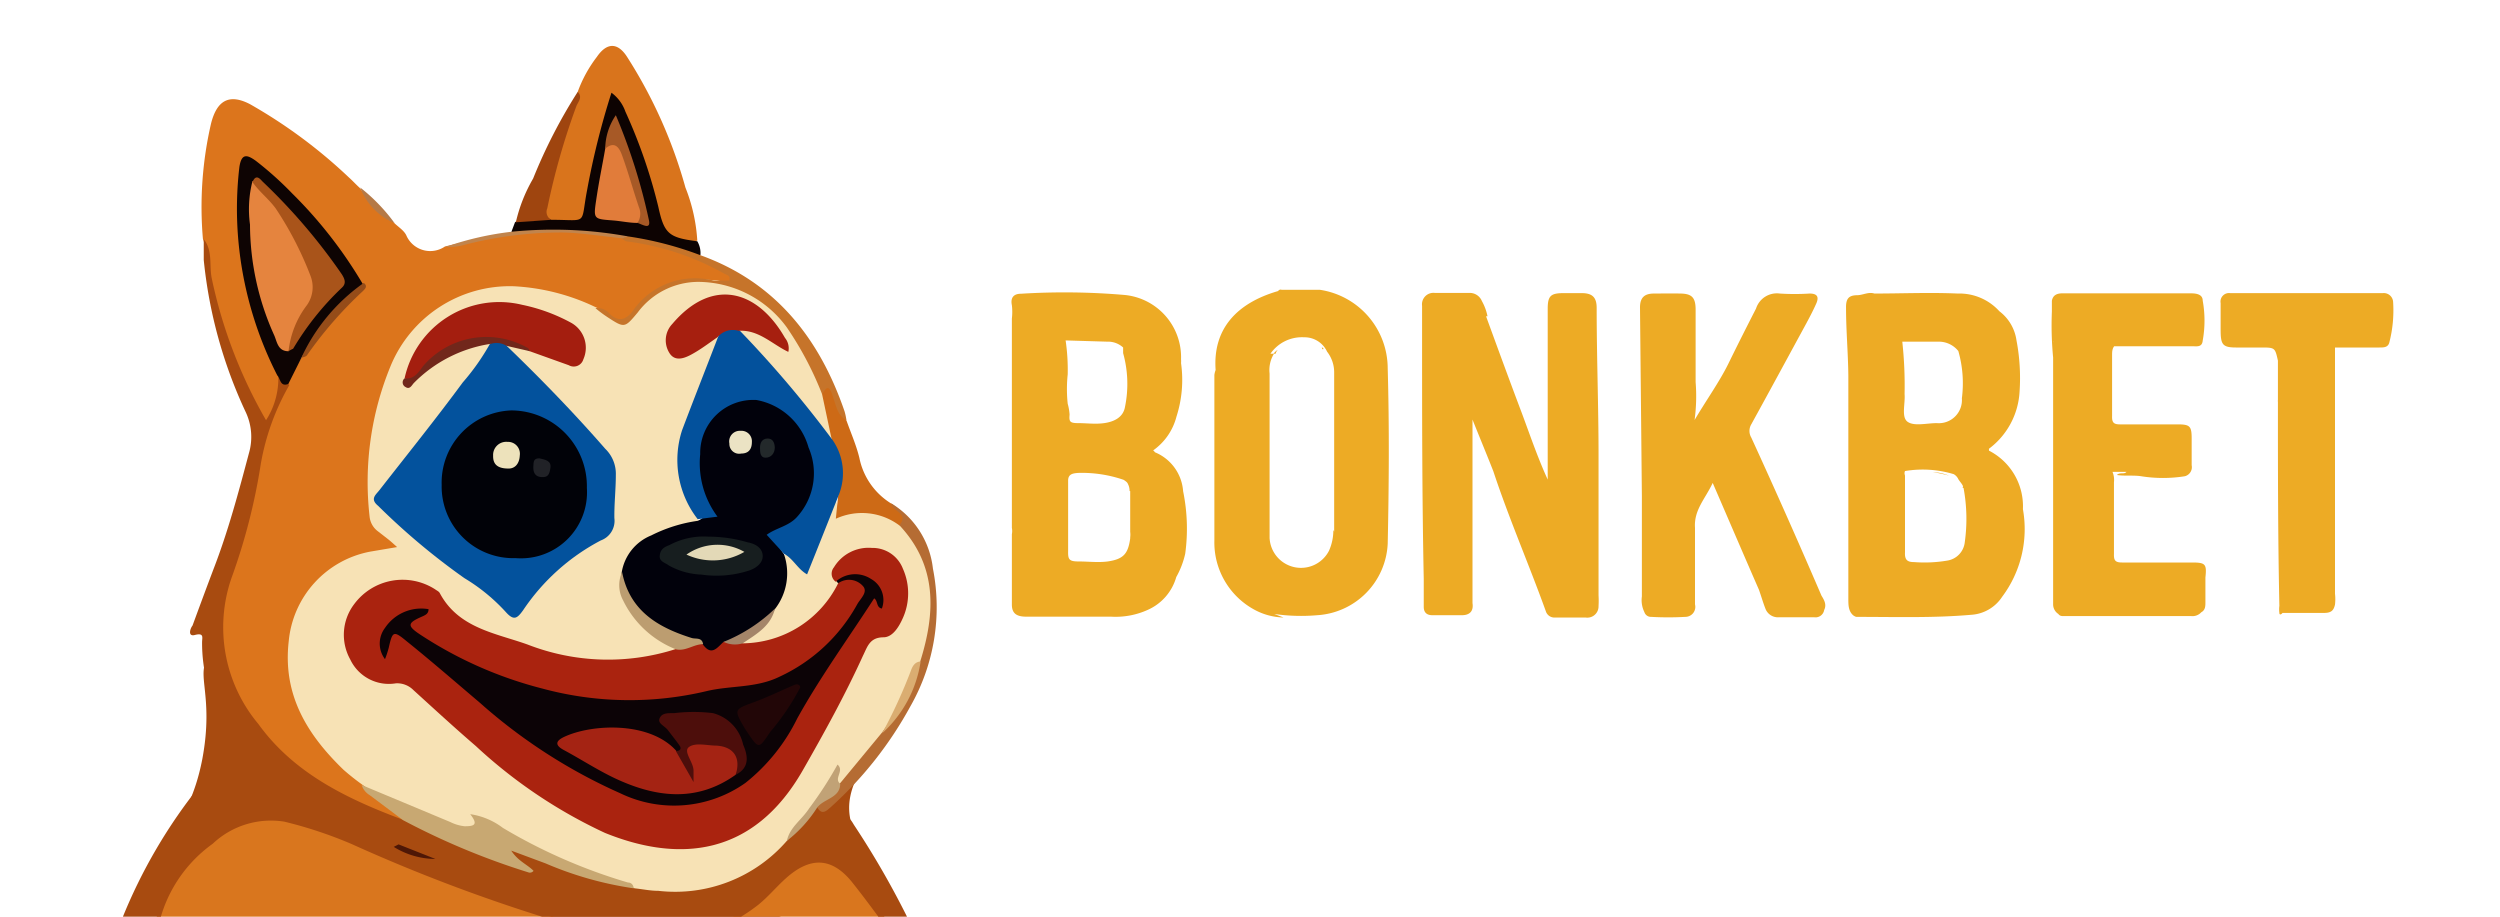 <svg xmlns="http://www.w3.org/2000/svg" viewBox="0 0 120 44">
  <defs>
    <style>
      .a {
        fill: #a84b10;
      }

      .b {
        fill: #d9761e;
      }

      .c {
        fill: #f7e2b5;
      }

      .d {
        fill: #dc751c;
      }

      .e {
        fill: #d9741c;
      }

      .f {
        fill: #c8a872;
      }

      .g {
        fill: #0d0302;
      }

      .h {
        fill: #c6742a;
      }

      .i {
        fill: #cd6a16;
      }

      .j {
        fill: #b56c33;
      }

      .k {
        fill: #9f450f;
      }

      .l {
        fill: #c1a276;
      }

      .m {
        fill: #c1844c;
      }

      .n {
        fill: #b57946;
      }

      .o {
        fill: #4e1706;
      }

      .p {
        fill: #aa230f;
      }

      .q {
        fill: #01010b;
      }

      .r {
        fill: #03529d;
      }

      .s {
        fill: #0c0306;
      }

      .t {
        fill: #03519c;
      }

      .u {
        fill: #a41e0f;
      }

      .v {
        fill: #a61f0f;
      }

      .w {
        fill: #bc9d70;
      }

      .x {
        fill: #71271b;
      }

      .y {
        fill: #daad71;
      }

      .z {
        fill: #a48569;
      }

      .aa {
        fill: #0e0403;
      }

      .ab {
        fill: #954c19;
      }

      .ac {
        fill: #e17c3a;
      }

      .ad {
        fill: #a75926;
      }

      .ae {
        fill: #171e1f;
      }

      .af {
        fill: #ebe3c4;
      }

      .ag {
        fill: #23292b;
      }

      .ah {
        fill: #010208;
      }

      .ai {
        fill: #a42313;
      }

      .aj {
        fill: #4d0e0b;
      }

      .ak {
        fill: #220607;
      }

      .al {
        fill: #e5843e;
      }

      .am {
        fill: #a9541a;
      }

      .an {
        fill: #e3d9b7;
      }

      .ao {
        fill: #ede2bb;
      }

      .ap {
        fill: #212227;
      }

      .aq {
        fill: #edab25;
      }
    </style>
  </defs>
  <g>
    <path class="a" d="M18.52,42.26A72.92,72.92,0,0,1,27,44.15h9.91c2.68-.78,4.78-2,4.77-3,0-.55-.55-.69-.81-1.61-.57-1.94,1.26-3.28.92-4.12-.77-1.95-11.18,3.67-20.86.7-5.48-1.68-9.7-5.8-10.9-4.54-.68.71.26,1.77-.32,4.86-.39,2-.92,2.22-.7,3C9.55,41.24,13.39,41.42,18.52,42.26Z"/>
    <path class="b" d="M27.06,44.15C22.85,42.8,18.79,41,14.62,39.58a4.1,4.1,0,0,0-3.41.1,6.94,6.94,0,0,0-3.73,4.47Z"/>
    <path class="b" d="M42.57,44.15q-.76-1-1.56-2c-1-1.25-2-1.26-3.28-.23-.27.23-.52.49-.77.74a6.92,6.92,0,0,1-1.7,1.3l-.39.17Z"/>
    <path class="c" d="M37.77,40.36a7.1,7.1,0,0,1-6.17,2.4c-.38,0-.76-.08-1.13-.12a29.06,29.06,0,0,1-7-3.09c-.19-.11-.34-.24-.59.06s-.79.22-1.19.06c-1.47-.59-2.92-1.24-4.38-1.88a7.52,7.52,0,0,1-3.7-5.74c-.19-2.45.77-5,4-5.73a9.8,9.8,0,0,0,1-.23c-1.3-.75-1.23-2-1.15-3.17a17.85,17.85,0,0,1,.82-4.56A6.66,6.66,0,0,1,27.1,14a8.44,8.44,0,0,1,1.52.64,1.77,1.77,0,0,1,.17.12c1.07.74,1.09.76,1.93-.16a3.93,3.93,0,0,1,4.2-1,5.67,5.67,0,0,1,3.54,2.91,18.23,18.23,0,0,1,1.15,2.45A7.09,7.09,0,0,1,40,21c-.27.28-.44,0-.57-.15a49.85,49.85,0,0,0-3.83-4.51.37.37,0,0,1-.13-.45c.45-.25.83,0,1.21.17s.55.35,1,.51a3.38,3.38,0,0,0-2.5-2.14,2.85,2.85,0,0,0-2.73,1.34.85.85,0,0,0-.08,1.07c.28.36.64.07,1,0S34,16,34.53,16.2A3.61,3.61,0,0,1,34,18c-.43,1-.76,2-1.14,3-.45,1.19.11,2.29.44,3.4.06.22.25.4.23.66-.44.35-1,.33-1.5.54-.92.38-1.76.83-2,1.92a2.94,2.94,0,0,0,1.66,3.07c.3.17.76.19.79.69A4.58,4.58,0,0,1,30,31.8a14.31,14.31,0,0,1-7-1.53,4.42,4.42,0,0,1-1.95-1.49c-.66-1-2.32-1-3.41-.17a2.37,2.37,0,0,0-.5,3.21,1.64,1.64,0,0,0,1.46.75,2.32,2.32,0,0,1,1.71.75,44.73,44.73,0,0,0,7,5.61,11.09,11.09,0,0,0,4.05,1.54,6,6,0,0,0,6.3-2.57,45.63,45.63,0,0,0,3.64-6.65,1.34,1.34,0,0,1,.93-.87,2,2,0,0,0,1.06-2.51,1.66,1.66,0,0,0-2.67-1,.79.79,0,0,0-.39,1,.83.83,0,0,1,0,.22c-.35,1.44-3.19,3.36-4.67,2.9-.19-.34.15-.39.3-.52a3.09,3.09,0,0,0,1.14-1.34,4.1,4.1,0,0,0,.46-2.45c.54-.24.65.42,1.09.51.37-.88.78-1.75,1.13-2.65.08-.2.08-.54.46-.48.11.33.2.53.68.44a3,3,0,0,1,2.41.65c1.82,2,1.72,4.23,1,6.59a2.28,2.28,0,0,0-.59.87,13,13,0,0,1-1.28,2.59,8.78,8.78,0,0,1-2.13,2.49.2.2,0,0,1-.21-.15.38.38,0,0,1,0-.33A23.54,23.54,0,0,1,37.77,40.36Z"/>
    <path class="d" d="M28.58,14.74a10.26,10.26,0,0,0-3.92-1,6.19,6.19,0,0,0-5.92,3.85,14.63,14.63,0,0,0-1,7.2,1,1,0,0,0,.41.72l.45.35c.13.1.25.21.46.4l-1.3.22a4.83,4.83,0,0,0-3.9,4.29c-.3,2.58.88,4.49,2.63,6.18a11.6,11.6,0,0,0,.95.75c.54.42,1.1.81,1.67,1.19.18.12.52.2.3.55a1.79,1.79,0,0,1-1.15-.29c-2.3-1-4.56-2.16-6-4.3a7.68,7.68,0,0,1-.95-8.1,14.43,14.43,0,0,0,1-4.1,19.05,19.05,0,0,1,1.45-4.23c.28-.4.44-.86.71-1.26a39.09,39.09,0,0,1,2.82-3.2.31.31,0,0,0,0-.4A23.82,23.82,0,0,0,12.9,8.42c-.28-.27-.59-.74-1-.56s-.27.71-.3,1.1a16.62,16.62,0,0,0,1.66,8.47,2.27,2.27,0,0,1,.19.61A3.87,3.87,0,0,1,13,20c-.14.31-.3.26-.49.08a2.31,2.31,0,0,1-.37-.6,18.32,18.32,0,0,1-2.3-7.59,1.43,1.43,0,0,0-.1-.42,17.81,17.81,0,0,1,.39-5.54C10.41,4.82,11,4.48,12,5a24.36,24.36,0,0,1,4.75,3.52c.18.16.34.34.52.5a8.94,8.94,0,0,0,1.64,1.67c.2.2.47.36.59.6a1.25,1.25,0,0,0,1.86.54c1.24-.29,2.49-.52,3.74-.76a14.25,14.25,0,0,1,4.65.17,14.18,14.18,0,0,1,4.58,1.46c.17.09.35.16.51.25s.38.19.3.42-.3.13-.49.13a6.47,6.47,0,0,0-2.32.06,4.16,4.16,0,0,0-1.88,1.34c-.49.6-.64.63-1.29.16A3.65,3.65,0,0,0,28.58,14.74Z"/>
    <path class="a" d="M9.35,30.48c.46-.12.35.13.35.34a7.7,7.7,0,0,0,3.53,6.51,43.62,43.62,0,0,0,5.9,3.2,5.07,5.07,0,0,0,1.67.75c-.63-.11-1.23-.55-1.94-.63a15.8,15.8,0,0,1-6.75-3.23c-.44-.38-.8-1.18-1.3-1.08s-.78.82-1.15,1.29a25.28,25.28,0,0,0-3.82,6.52H7.68a6.59,6.59,0,0,1,2.53-3.65,4.07,4.07,0,0,1,3.44-1.06,20.6,20.6,0,0,1,3.22,1.07,81,81,0,0,0,9.63,3.64h8.82a9,9,0,0,0,1-.66c.51-.39.92-.9,1.4-1.33,1.18-1.06,2.21-1,3.16.16.48.6.94,1.22,1.39,1.83h1.34A41.41,41.41,0,0,0,41,39.61c-.13-.2-.25-.52-.59-.21-.85.8-1.9,1.35-2.77,2.14a7.64,7.64,0,0,1-5.45,2.14,13.24,13.24,0,0,1-6.57-1.88c-1.35-.54-2.73-1-4.05-1.56a6.59,6.59,0,0,0-2.17-.87c-2.69-1-5.28-2.23-7-4.62a7.23,7.23,0,0,1-1.29-7,29.12,29.12,0,0,0,1.41-5.49,11.53,11.53,0,0,1,1.37-3.78c-.17-.15-.27-.39-.53-.41a3.71,3.71,0,0,1-.59,2.1,23.15,23.15,0,0,1-2.6-6.78c-.14-.63.06-1.34-.39-1.91,0,.33,0,.67,0,1a22.45,22.45,0,0,0,2,7.27,2.8,2.8,0,0,1,.17,2c-.5,1.88-1,3.76-1.71,5.59-.34.9-.67,1.79-1,2.69C9.13,30.16,9,30.57,9.35,30.48Z"/>
    <path class="e" d="M27.73,4.41a6.24,6.24,0,0,1,.92-1.68c.48-.7,1-.7,1.45,0A23,23,0,0,1,32.9,9a8.22,8.22,0,0,1,.57,2.55,1.5,1.5,0,0,1-1.95-1.11A24.83,24.83,0,0,0,30,5.86a4.46,4.46,0,0,0-.58-1,33.78,33.78,0,0,0-1.06,4.31c0,.07,0,.14,0,.22-.19,1.4-.45,1.58-1.89,1.34-.53-.21-.41-.63-.31-1a21.5,21.5,0,0,1,1.49-4.9A.62.62,0,0,0,27.73,4.41Z"/>
    <path class="f" d="M25.61,41.8a.22.22,0,0,1-.26.07,35,35,0,0,1-6-2.5l-1.6-1.2a.87.87,0,0,1-.39-.49l4.26,1.78a2,2,0,0,0,.68.2c.45,0,.68-.06.27-.58a3.4,3.4,0,0,1,1.57.66,26.09,26.09,0,0,0,6,2.62c.16,0,.26.11.28.28a16.84,16.84,0,0,1-4.24-1.2l-1.64-.61C24.87,41.34,25.31,41.49,25.61,41.8Z"/>
    <path class="g" d="M26.46,10.55c1.8,0,1.39.29,1.72-1.42a37.66,37.66,0,0,1,1.17-4.68,1.91,1.91,0,0,1,.67.91A25.46,25.46,0,0,1,31.6,9.93c.28,1.28.49,1.48,1.87,1.65a1.12,1.12,0,0,1,.15.67c-.22.14-.42,0-.6-.07a13.64,13.64,0,0,0-3-.77,15.59,15.59,0,0,0-5-.2.46.46,0,0,1-.47-.09l.17-.45A1.67,1.67,0,0,1,26.46,10.55Z"/>
    <path class="h" d="M30.16,11.35a16.46,16.46,0,0,1,3.46.9c3.61,1.3,5.72,4,6.92,7.5a3.15,3.15,0,0,1,.09.42c-.48,0-.5-.41-.66-.69s-.12-.57-.51-.56a16,16,0,0,0-1.69-3.2,5.3,5.3,0,0,0-4.27-2.19A3.64,3.64,0,0,0,30.61,15c-.63.75-.63.76-1.47.21a5.84,5.84,0,0,1-.56-.42.77.77,0,0,1,.69.28c.39.36.73.32,1.08-.11a3.63,3.63,0,0,1,3.91-1.49.93.93,0,0,0,.29,0H35c.08-.24-.1-.27-.21-.32a12.81,12.81,0,0,0-4.69-1.56c-.08,0-.16-.08-.24-.12S30.07,11.36,30.16,11.35Z"/>
    <path class="i" d="M39.46,18.92c.15-.22.29-.53.48,0s.24,1,.69,1.26c.21.6.47,1.18.62,1.8a3.34,3.34,0,0,0,1.53,2.19,2.48,2.48,0,0,1,.55.52c.15.22.26.46-.16.53a3,3,0,0,0-3.05-.32l.11-1.1a7.74,7.74,0,0,0-.29-2.62Z"/>
    <path class="j" d="M43.17,25.21c.49-.58-.36-.66-.39-1.05a4.21,4.21,0,0,1,2,3.13A9.59,9.59,0,0,1,43.7,33.9a18.28,18.28,0,0,1-3.82,4.84c-.22.19-.43.41-.66,0,.16-.59.83-.68,1.11-1.15l2-2.42a13.83,13.83,0,0,0,1.85-3.45C44.9,29.41,45,27.16,43.17,25.21Z"/>
    <path class="k" d="M26.46,10.55l-1.7.12a7.48,7.48,0,0,1,.83-2.1,25.15,25.15,0,0,1,2.14-4.16c.26.26,0,.5-.07.7A33.84,33.84,0,0,0,26.27,10,.43.43,0,0,0,26.46,10.55Z"/>
    <path class="l" d="M40.33,37.62c0,.69-.79.71-1.11,1.15a6.28,6.28,0,0,1-1.45,1.59c.14-.66.71-1,1.07-1.56a18,18,0,0,0,1.36-2.1C40.55,37,40,37.36,40.33,37.62Z"/>
    <path class="m" d="M30.16,11.35l-.27.09c-1-.1-1.93-.26-2.89-.28a18.63,18.63,0,0,0-4.7.59,2.58,2.58,0,0,1-.91.1,14.7,14.7,0,0,1,3.2-.73A20,20,0,0,1,30.16,11.35Z"/>
    <path class="n" d="M18.94,10.71A3,3,0,0,1,17.29,9,8.7,8.7,0,0,1,18.94,10.71Z"/>
    <path class="o" d="M19.13,40.53l1.77.7a3.81,3.81,0,0,1-2-.58Z"/>
    <path class="p" d="M35.65,30.88A5.16,5.16,0,0,0,40.23,28c.34-.48.77-.31,1.14-.1s.25.62.07.94c-1.49,2.62-3.59,4.3-6.73,4.37a6.75,6.75,0,0,0-1.42.2c-3.69.92-7.14.08-10.51-1.39A10.56,10.56,0,0,1,20,30.53c-.52-.45-.5-.66.05-1.1-1,.21-1.47.65-1.59,1.57.34-.82.52-.88,1.22-.33,1.62,1.29,3.12,2.73,4.79,4a24.21,24.21,0,0,0,5.23,3.22,6.54,6.54,0,0,0,4.61.28,5,5,0,0,0,2.39-1.75,20.88,20.88,0,0,0,2.1-3.24c.78-1.48,1.91-2.74,2.72-4.2.13-.23.3-.45.59-.26-.29-.88-.9-1.13-2-.8a.48.48,0,0,1-.08-.69,1.94,1.94,0,0,1,1.82-.93,1.56,1.56,0,0,1,1.49,1,2.9,2.9,0,0,1,0,2.36c-.19.43-.49.92-.92.93-.68,0-.78.45-1,.89-.86,1.89-1.86,3.7-2.89,5.5-2.35,4.11-5.91,4.45-9.49,3a23.86,23.86,0,0,1-6.2-4.17c-1-.86-2-1.78-3-2.69A1.1,1.1,0,0,0,19,32.8a2.05,2.05,0,0,1-2.19-1.15A2.43,2.43,0,0,1,17,29a2.89,2.89,0,0,1,3.89-.71c.08.06.18.1.22.18.9,1.69,2.69,1.92,4.22,2.47a10.65,10.65,0,0,0,7.09.22,2.47,2.47,0,0,1,1.21-.36c.43.3.79,0,1.17-.12S35.41,30.66,35.65,30.88Z"/>
    <path class="q" d="M34.73,30.81c-.3.27-.58.71-1,.11a6,6,0,0,1-2.54-1,2.65,2.65,0,0,1-1.35-2.43,2.31,2.31,0,0,1,1.42-1.79A7.15,7.15,0,0,1,33.49,25c.49-.22.5-.5.27-1a4.06,4.06,0,0,1-.18-2.93,2.53,2.53,0,0,1,4.17-1.4,3.6,3.6,0,0,1,.43,5.45s-.07.08-.11.09c-.72.29-.94.72-.44,1.39a2.8,2.8,0,0,1-.43,2.63A3.29,3.29,0,0,1,34.73,30.81Z"/>
    <path class="r" d="M24.32,16.6c1.64,1.58,3.23,3.22,4.73,4.94a1.67,1.67,0,0,1,.51,1.26c0,.69-.08,1.38-.07,2.07a1,1,0,0,1-.65,1.07,10.19,10.19,0,0,0-3.73,3.35c-.28.39-.44.52-.82.1a8.86,8.86,0,0,0-2-1.64,32.8,32.8,0,0,1-4.14-3.47c-.4-.33-.12-.52.06-.75,1.35-1.73,2.72-3.43,4-5.17a10.94,10.94,0,0,0,1.31-1.86C23.88,16.19,24.12,16.27,24.32,16.6Z"/>
    <path class="s" d="M40.15,27.89a1.39,1.39,0,0,1,1.66-.1,1.16,1.16,0,0,1,.52,1.42c-.28-.05-.18-.37-.37-.49-1.24,1.92-2.58,3.76-3.69,5.76a9,9,0,0,1-2.49,3.1,5.93,5.93,0,0,1-6,.5,26.08,26.08,0,0,1-6.76-4.36c-1.18-1-2.33-2-3.5-2.94-.63-.52-.68-.49-.86.31a4.87,4.87,0,0,1-.18.55,1.24,1.24,0,0,1,0-1.5,2.09,2.09,0,0,1,2.09-.9c0,.22-.15.28-.3.35-.71.31-.75.44-.1.87a19.36,19.36,0,0,0,5.86,2.59,16,16,0,0,0,7.9.12c1.14-.27,2.36-.14,3.47-.68A8.16,8.16,0,0,0,41.15,29c.15-.27.54-.59.26-.88A.89.89,0,0,0,40.23,28Z"/>
    <path class="t" d="M37.63,26.58l-.83-.91c.47-.34,1.06-.41,1.46-.86a3.11,3.11,0,0,0,.55-3.33,3.19,3.19,0,0,0-2.5-2.28,2.55,2.55,0,0,0-2.7,2.6,4.29,4.29,0,0,0,.83,3l-.95.12a4.62,4.62,0,0,1-.75-4.27c.57-1.51,1.16-3,1.74-4.51.2-.5.53-.58,1-.3a53.85,53.85,0,0,1,4.49,5.29,2.8,2.8,0,0,1,.29,2.63c-.5,1.26-1,2.52-1.52,3.81C38.28,27.31,38.08,26.82,37.63,26.58Z"/>
    <path class="u" d="M19.42,18.16a4.65,4.65,0,0,1,5.64-3.53,8.47,8.47,0,0,1,2.33.85A1.37,1.37,0,0,1,28,17.25a.48.48,0,0,1-.7.28l-1.87-.67a4.1,4.1,0,0,0-5.07.85C20.13,18,19.94,18.45,19.42,18.16Z"/>
    <path class="v" d="M35.45,15.88a.94.94,0,0,0-1,.3c-.35.24-.69.5-1.06.72s-.9.52-1.22.1a1.14,1.14,0,0,1,.1-1.45c1.91-2.25,4.08-1.65,5.41.67a.79.79,0,0,1,.16.67C37.07,16.53,36.41,15.81,35.45,15.88Z"/>
    <path class="w" d="M29.86,27.46c.36,1.85,1.71,2.65,3.33,3.16.2.07.5-.05.56.3-.45,0-.83.35-1.3.25a4.75,4.75,0,0,1-2.54-2.35A1.52,1.52,0,0,1,29.86,27.46Z"/>
    <path class="x" d="M19.42,18.16c.46.06.66-.28.89-.59a4,4,0,0,1,5-.88c.06,0,.09.12.13.17l-1.13-.26a.89.89,0,0,0-.73-.1,6.56,6.56,0,0,0-3.72,1.89c-.1.11-.19.32-.39.19A.25.25,0,0,1,19.42,18.16Z"/>
    <path class="y" d="M44.19,31.75a5.79,5.79,0,0,1-1.85,3.45,24.56,24.56,0,0,0,1.38-3C43.79,32,43.9,31.77,44.19,31.75Z"/>
    <path class="z" d="M34.73,30.81a7.61,7.61,0,0,0,2.47-1.6c-.2.85-.9,1.23-1.55,1.67A1.27,1.27,0,0,1,34.73,30.81Z"/>
    <path class="aa" d="M13.84,18.43c-.4.15-.37-.25-.53-.41a17.73,17.73,0,0,1-1.82-6,17.15,17.15,0,0,1,0-4c.1-.66.36-.61.79-.3a16.22,16.22,0,0,1,1.75,1.57,21.37,21.37,0,0,1,3.37,4.32.15.15,0,0,1,0,.19,14.16,14.16,0,0,0-2.95,3.41Z"/>
    <path class="ab" d="M14.46,17.18a9,9,0,0,1,3-3.6c.21.16.06.29-.05.4a19.17,19.17,0,0,0-2.68,3.08C14.67,17.13,14.55,17.14,14.46,17.18Z"/>
    <path class="ac" d="M30.6,10.7c-.4,0-.79-.09-1.19-.12-.92-.07-.93-.06-.79-1s.29-1.63.43-2.44c.06-.29.22-.41.51-.26a.91.91,0,0,1,.49.58c.24.82.55,1.62.78,2.44C30.91,10.2,31,10.52,30.6,10.7Z"/>
    <path class="ad" d="M30.6,10.7a.8.8,0,0,0,.07-.75c-.28-.82-.51-1.67-.81-2.49-.12-.34-.34-.73-.81-.32a2.91,2.91,0,0,1,.51-1.61,28,28,0,0,1,1.58,5C31.27,11.06,30.85,10.78,30.6,10.7Z"/>
    <path class="ae" d="M34,25.76a6.67,6.67,0,0,1,1.88.27c.39.07.72.28.73.65s-.36.62-.7.72a5.06,5.06,0,0,1-2.25.18,3.46,3.46,0,0,1-1.56-.44c-.18-.14-.47-.18-.43-.49s.24-.4.47-.49A3.47,3.47,0,0,1,34,25.76Z"/>
    <path class="af" d="M35.58,21.77a.47.47,0,0,1-.57-.48.51.51,0,0,1,.54-.61.5.5,0,0,1,.54.54C36.09,21.55,35.94,21.77,35.58,21.77Z"/>
    <path class="ag" d="M37.19,21.48c0,.26-.16.48-.43.49s-.28-.26-.28-.48.09-.43.35-.44S37.18,21.24,37.19,21.48Z"/>
    <path class="ah" d="M24.75,26.79a3.44,3.44,0,0,1-3.55-3.51,3.47,3.47,0,0,1,3.34-3.58,3.64,3.64,0,0,1,3.63,3.72A3.17,3.17,0,0,1,24.75,26.79Z"/>
    <path class="ai" d="M35.31,37.19c-1.9,1.35-3.86,1.08-5.81.16-.84-.4-1.62-.91-2.44-1.35-.43-.23-.39-.43,0-.62,1.31-.63,4.12-.78,5.41.67a1.06,1.06,0,0,1,.53.61,1.49,1.49,0,0,1-.18-.45c0-.24,0-.51.28-.56A3,3,0,0,1,35,35.8C35.64,36.14,35.72,36.54,35.31,37.19Z"/>
    <path class="aj" d="M35.31,37.19c.26-.8-.07-1.34-.91-1.4-.45,0-1-.16-1.32.06s.23.74.21,1.17c0,.11,0,.22,0,.52l-.85-1.49c.17,0,.3-.08.18-.26s-.37-.49-.55-.73-.53-.33-.4-.6.46-.22.7-.23a7.64,7.64,0,0,1,1.85,0,2,2,0,0,1,1.45,1.51C35.9,36.27,36,36.85,35.31,37.19Z"/>
    <path class="ak" d="M38.41,33a11.51,11.51,0,0,1-1.23,1.88c-.07.1-.16.18-.23.28-.53.8-.53.8-1.07,0l-.12-.18c-.55-.94-.54-.92.47-1.29.62-.23,1.21-.52,1.82-.78.11-.05.23-.11.33,0A.18.18,0,0,1,38.41,33Z"/>
    <path class="al" d="M13.85,16.86c-.52,0-.55-.46-.69-.77A13,13,0,0,1,12,10.78a5.46,5.46,0,0,1,.12-2.09,1.87,1.87,0,0,1,1,.79,15.27,15.27,0,0,1,1.74,3.17,2.13,2.13,0,0,1-.11,2.29A21.18,21.18,0,0,0,13.85,16.86Z"/>
    <path class="am" d="M13.85,16.86a4.42,4.42,0,0,1,.88-2.21,1.49,1.49,0,0,0,.17-1.42A16.35,16.35,0,0,0,13.23,10c-.34-.46-.79-.8-1.11-1.26.18-.44.39-.11.51,0a28.09,28.09,0,0,1,3.78,4.43c.13.21.23.43,0,.64a13.58,13.58,0,0,0-2.34,2.93C14,16.77,13.92,16.81,13.85,16.86Z"/>
    <path class="an" d="M35.73,26.49a3,3,0,0,1-2.78.13A2.6,2.6,0,0,1,35.73,26.49Z"/>
    <path class="ao" d="M24.4,22.49c-.57,0-.74-.25-.73-.62a.63.63,0,0,1,.69-.66.57.57,0,0,1,.59.65C24.93,22.29,24.69,22.5,24.4,22.49Z"/>
    <path class="ap" d="M25.89,22c.29.07.58.11.53.46s-.14.46-.44.44-.39-.23-.38-.49S25.61,22,25.89,22Z"/>
  </g>
  <g>
    <path class="aq" d="M84.06,21a.62.62,0,0,1,0-.63c.87-1.58,1.73-3.17,2.59-4.75.19-.35.37-.69.53-1.05s0-.48-.32-.48a11.36,11.36,0,0,1-1.43,0,1.05,1.05,0,0,0-1.14.72c-.45.88-.89,1.75-1.32,2.63s-1.09,1.8-1.63,2.72a8.55,8.55,0,0,0,.05-1.82c0-1.16,0-2.32,0-3.47,0-.59-.18-.77-.73-.78s-.84,0-1.26,0-.68.15-.68.67l.09,9.06c0,1.6,0,3.2,0,4.81a1.3,1.3,0,0,0,.12.75.33.33,0,0,0,.33.23,14.77,14.77,0,0,0,1.63,0,.48.48,0,0,0,.47-.6h0c0-1.22,0-2.45,0-3.67-.06-.86.49-1.39.85-2.16.77,1.78,1.49,3.46,2.22,5.13.11.31.2.63.32.93a.64.64,0,0,0,.62.39h1.72a.42.42,0,0,0,.47-.35c.13-.26,0-.48-.13-.69Q85.78,24.75,84.06,21ZM78.89,14.8Z"/>
    <path class="aq" d="M114.87,14.5a.45.45,0,0,0-.5-.43h-7.32a.41.41,0,0,0-.46.48c0,.42,0,.84,0,1.25,0,.76.08.89.83.88h1.08c.7,0,.7,0,.84.63l0,1.89a.29.29,0,0,0,0,.09c0,3.26,0,6.53.07,9.79a1.33,1.33,0,0,0,0,.34c0,.11.09.08.15,0h0c.65,0,1.3,0,2,0,.36,0,.46-.14.52-.4a2.28,2.28,0,0,0,0-.52V23.78c0-2.37,0-4.73,0-7.1h2.14c.2,0,.41,0,.47-.25h0A6.19,6.19,0,0,0,114.87,14.5Z"/>
    <path class="aq" d="M76.64,14.78c0-.51-.21-.71-.72-.71h-.86c-.63,0-.77.13-.77.76,0,2,0,3.93,0,5.89,0,.76,0,1.51,0,2.3-.48-1.05-.84-2.11-1.23-3.16-.59-1.56-1.16-3.12-1.73-4.68l0,0h0l.07,0a2.48,2.48,0,0,0-.27-.73.63.63,0,0,0-.61-.39l-1.65,0a.55.55,0,0,0-.61.62c0,.45,0,.89,0,1.34,0,3.92,0,7.85.08,11.77,0,.45,0,.89,0,1.34,0,.29.17.41.45.4l1.38,0c.36,0,.57-.18.51-.58h0c0-2.9,0-5.8,0-8.81.36.9.69,1.69,1,2.48.75,2.27,1.71,4.47,2.52,6.72a.43.43,0,0,0,.46.3c.48,0,1,0,1.44,0a.54.54,0,0,0,.63-.55,4.38,4.38,0,0,0,0-.51c0-2.26,0-4.51,0-6.77S76.64,17.11,76.64,14.78ZM72.85,25.42h0a0,0,0,0,1,0,0A0,0,0,0,0,72.85,25.42Z"/>
    <path class="aq" d="M63.35,13.91c-.61,0-1.21,0-1.83,0a.14.14,0,0,0-.17.06c-2,.58-3.14,1.83-3,3.79a1.05,1.05,0,0,0-.06.24v.66c0,2.44,0,4.87,0,7.29a3.67,3.67,0,0,0,1.93,3.32,3.07,3.07,0,0,0,1.39.37l-.45-.17a9,9,0,0,0,2.07.06,3.61,3.61,0,0,0,3.38-3.43c.06-2.8.08-5.61,0-8.42A3.82,3.82,0,0,0,63.35,13.91Zm-2.72,7.75,0,0v.06S60.63,21.68,60.63,21.66ZM64,25.44a2.4,2.4,0,0,1-.21,1,1.51,1.51,0,0,1-2.85-.62V17.93a1.5,1.5,0,0,1,.21-.95h0s0,0,0,0,0,0,.08,0a.37.37,0,0,1,.11-.19.63.63,0,0,0-.21.19s-.07,0-.15,0a1.84,1.84,0,0,1,1.62-.79,1.19,1.19,0,0,1,1.1.69,1.61,1.61,0,0,1,.34,1v7.64Z"/>
    <path class="aq" d="M95.47,21.63s0-.05,0-.09a3.67,3.67,0,0,0,1.47-2.75,9.64,9.64,0,0,0-.15-2.46,2.12,2.12,0,0,0-.82-1.39,2.59,2.59,0,0,0-2-.85c-1.35-.06-2.7,0-4,0-.28-.09-.54.07-.81.08-.43,0-.56.17-.55.62,0,1.08.1,2.16.11,3.25,0,3.57,0,7.14,0,10.71,0,.28,0,.59.24.79h0s.1.07.15.07c1.84,0,3.68.06,5.51-.1a1.91,1.91,0,0,0,1.48-.86h0a5.42,5.42,0,0,0,1-4.21A3,3,0,0,0,95.47,21.63ZM94,16.85a5.62,5.62,0,0,1,.17,2.27,1.11,1.11,0,0,1-1.2,1.19c-.48,0-1.08.16-1.4-.06s-.11-.87-.15-1.34a19.47,19.47,0,0,0-.11-2.51h1.79A1.2,1.2,0,0,1,94,16.85Zm.25,6.57a8.09,8.09,0,0,1,.06,2.6,1,1,0,0,1-.85.89,6.53,6.53,0,0,1-1.59.07c-.32,0-.45-.11-.43-.47V22.83a.1.1,0,0,1,0-.07s0,0,0,0h0a.07.07,0,0,0,0,.06.26.26,0,0,1,0-.21,5.14,5.14,0,0,1,2.34.15A.54.54,0,0,1,94,23c.06.1.13.17.19.27S94.21,23.36,94.21,23.42Z"/>
    <path class="aq" d="M55.44,21.71h0s-.06-.08-.09-.09h0A2.85,2.85,0,0,0,56.47,20a5.76,5.76,0,0,0,.22-2.57h0a1.08,1.08,0,0,0,0-.19A3,3,0,0,0,54,14.16a33.65,33.65,0,0,0-5-.06c-.32,0-.51.17-.43.55a2.72,2.72,0,0,1,0,.64c0,2.17,0,4.34,0,6.51h0v3.54a.77.77,0,0,1,0,.3l0-.3c0,1.22,0,2.45,0,3.68,0,.42.22.58.69.58,1.35,0,2.71,0,4.07,0a3.73,3.73,0,0,0,1.77-.33,2.45,2.45,0,0,0,1.36-1.57h0a4.12,4.12,0,0,0,.43-1.12,8.92,8.92,0,0,0-.1-3A2.19,2.19,0,0,0,55.44,21.71Zm-4.19-2.33a6.65,6.65,0,0,1,0-1.41,9.78,9.78,0,0,0-.1-1.63l2,.06a1.07,1.07,0,0,1,.76.28c0,.08,0,.17,0,.27A5.49,5.49,0,0,1,54,19.53c-.09.53-.57.72-1,.78s-.83,0-1.24,0-.45-.07-.42-.41A2.53,2.53,0,0,0,51.25,19.38Zm3,4.19s0,.06,0,.09,0,.27,0,.4c0,.49,0,1,0,1.47a1,1,0,0,1,0,.26v.05c-.1.75-.33,1-1.08,1.11-.46.06-.93,0-1.39,0s-.52-.09-.51-.5c0-1.13,0-2.26,0-3.38,0-.32.23-.35.48-.37a6.17,6.17,0,0,1,2.18.33h0a1,1,0,0,1,.15.11.24.24,0,0,1,.06.09l0,0A.71.71,0,0,1,54.22,23.57Z"/>
    <path class="aq" d="M105.21,27c-1.12,0-2.23,0-3.35,0-.34,0-.4-.11-.39-.42,0-1.14,0-2.28,0-3.43a1,1,0,0,0-.07-.5h.67c-.11.14-.31,0-.46.15.41.06.79,0,1.17.06a6.66,6.66,0,0,0,2.09,0h0a.45.45,0,0,0,.33-.53V21.05c0-.59-.08-.68-.67-.68-.93,0-1.85,0-2.78,0-.3,0-.38-.1-.37-.4,0-1,0-1.93,0-2.9,0-.16,0-.32.1-.45h3.76c.2,0,.46.06.49-.27a5.39,5.39,0,0,0,0-1.92c0-.3-.3-.35-.57-.35H99c-.26,0-.46.08-.51.36v.51a16.32,16.32,0,0,0,.06,2.21c0,.45,0,.9,0,1.35V29a.55.55,0,0,0,.25.47c.09.13.23.1.36.1h6a.57.57,0,0,0,.5-.18h0c.2-.11.2-.3.2-.49V27.72C105.93,27.07,105.86,27,105.21,27Zm-4-9.28v0Zm0,9.62s0,0,0,0l0,0Zm4.35-11h0v0h0Zm-7,0s0,0,0,0,0,.07,0,.1a.19.19,0,0,1,0-.08h0S98.62,16.3,98.6,16.31Z"/>
    <path class="aq" d="M63.46,16.76a.2.2,0,0,1,.07,0,.09.09,0,0,0-.09-.08A.07.07,0,0,1,63.46,16.76Z"/>
    <path class="aq" d="M93.55,22.83a2.32,2.32,0,0,0-.77-.17A7.64,7.64,0,0,1,93.55,22.83Z"/>
  </g>
</svg>

